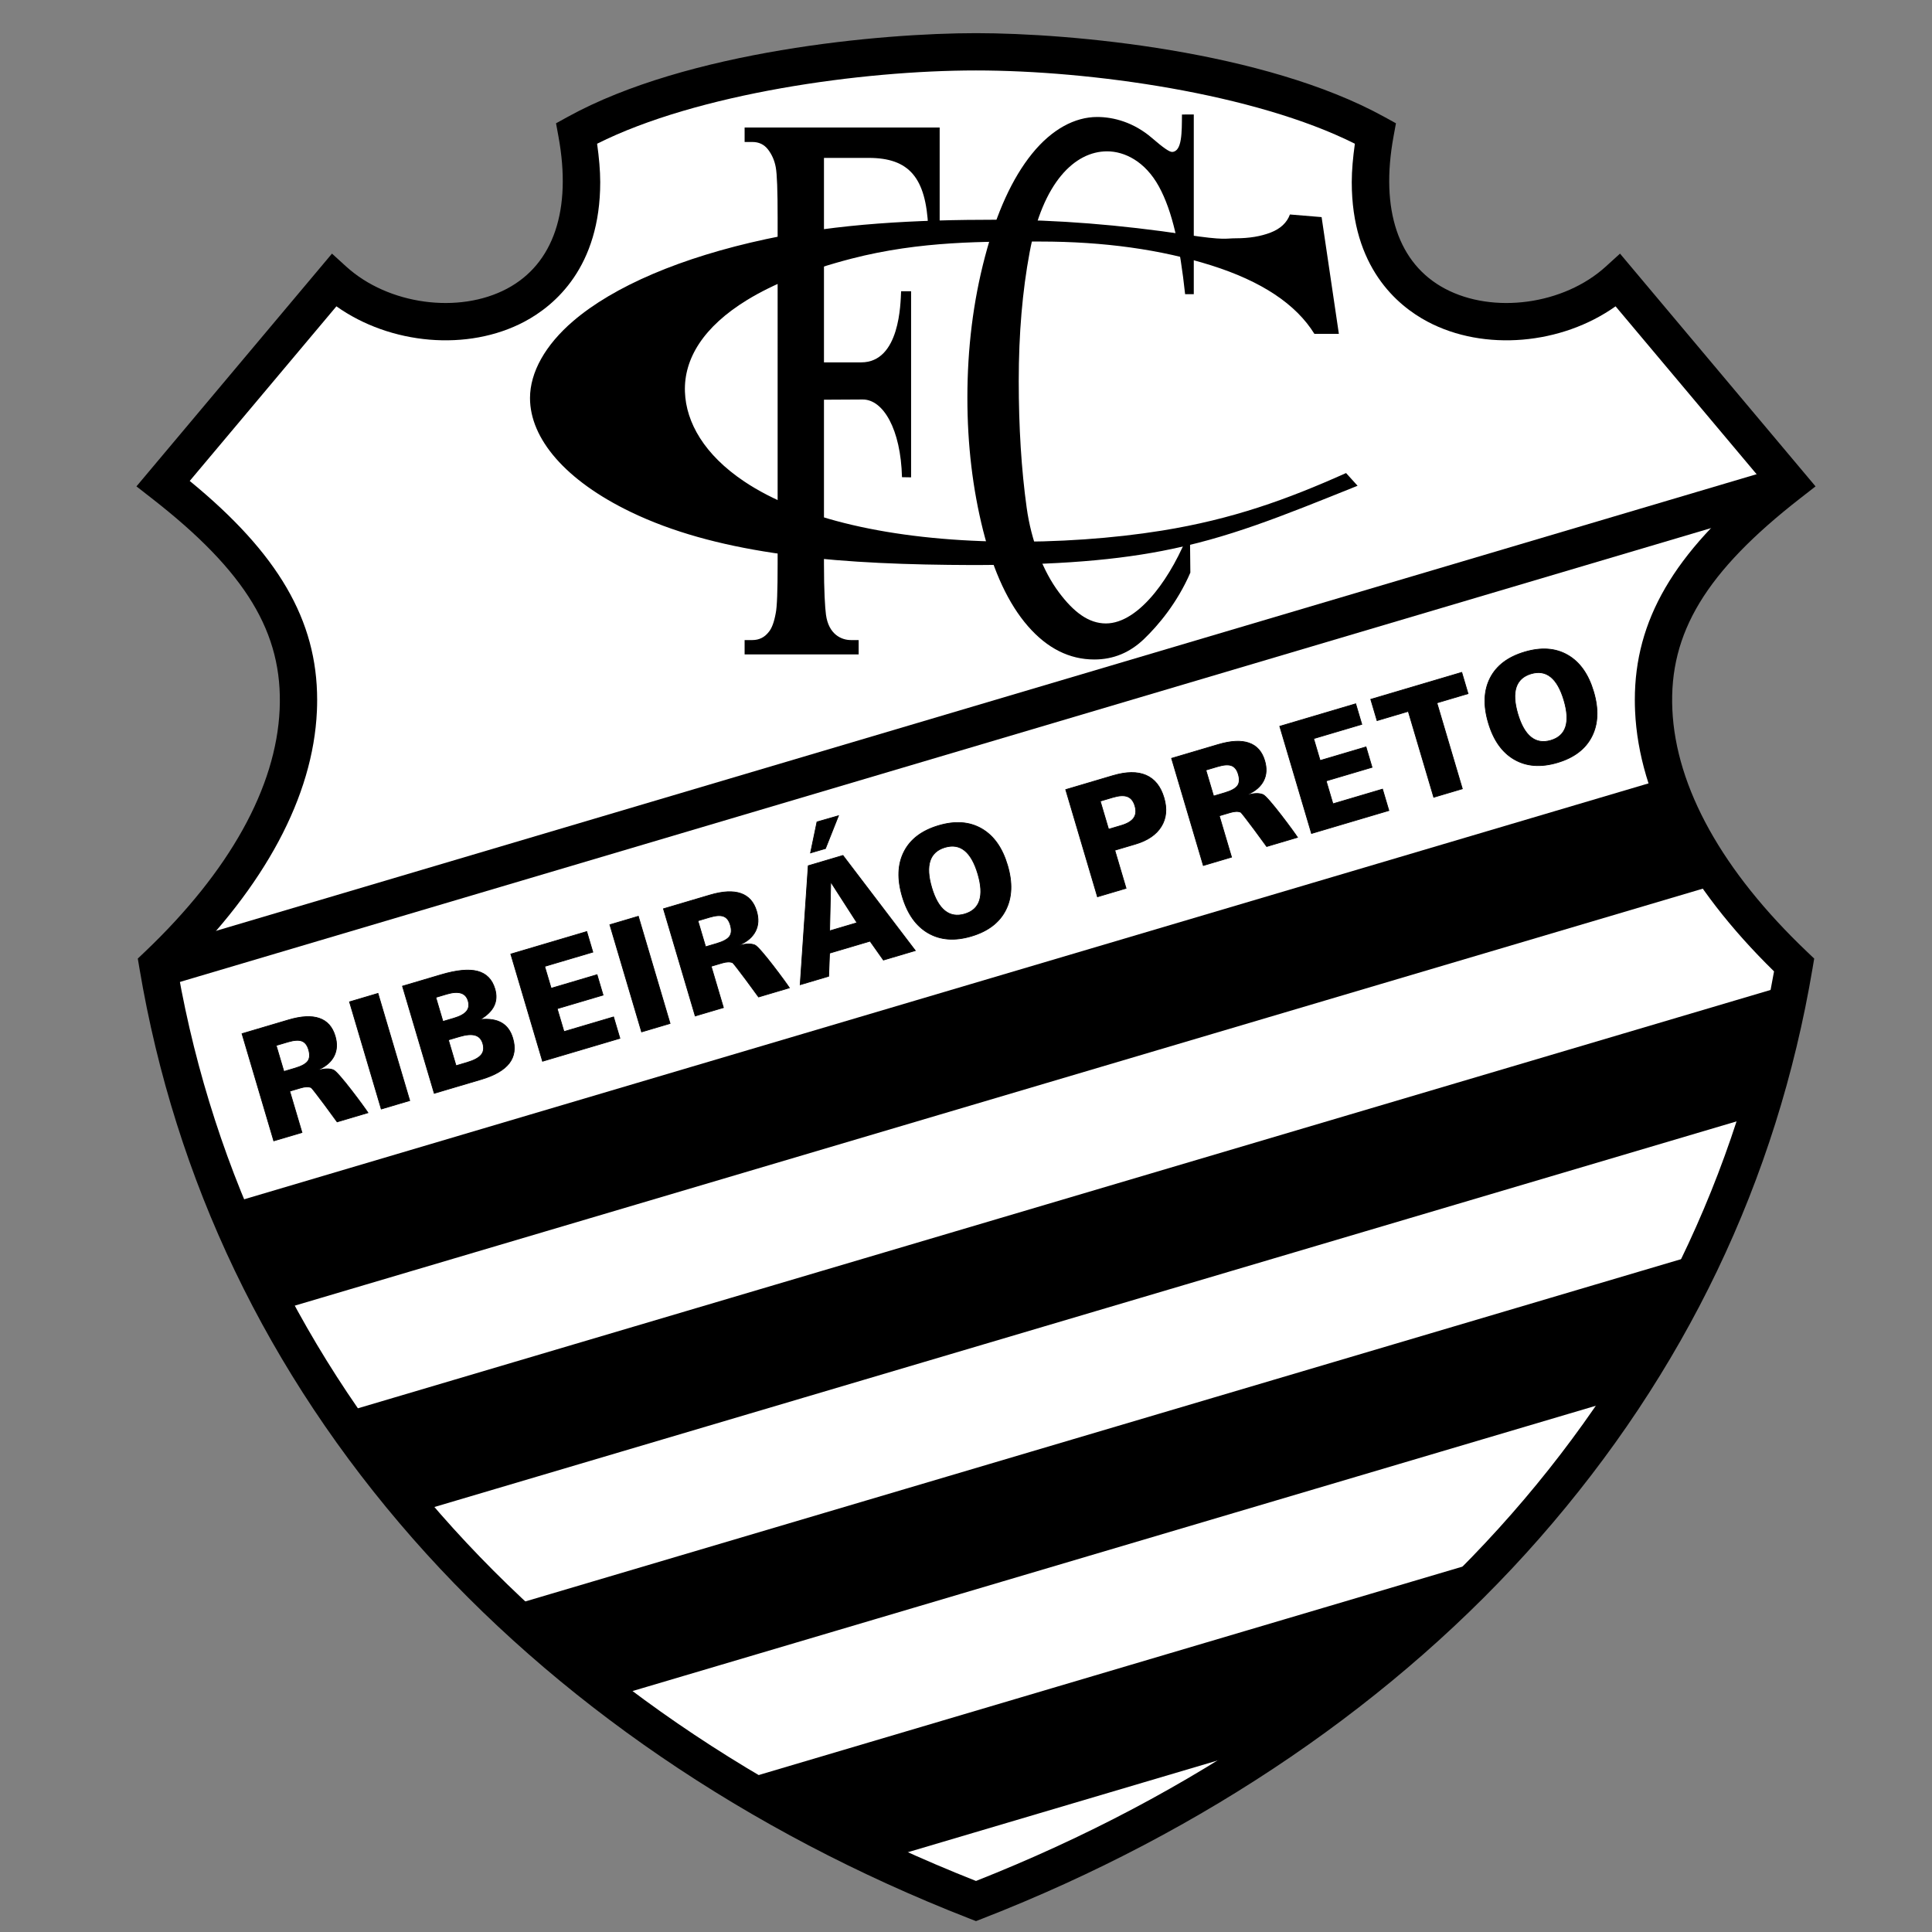 <?xml version="1.0" encoding="iso-8859-1"?>
<!-- Generator: Adobe Illustrator 24.0.1, SVG Export Plug-In . SVG Version: 6.00 Build 0)  -->
<svg version="1.1" id="Layer_1" xmlns="http://www.w3.org/2000/svg" xmlns:xlink="http://www.w3.org/1999/xlink" x="0px" y="0px"
	 viewBox="0 0 660 660" style="enable-background:new 0 0 660 660;" xml:space="preserve">
<rect x="0" y="0" width="660" height="660" fill="#808080" stroke="none"/>
<path style="fill:#FFFFFF;" d="M333.413,649.44C181.454,590.184,78.146,473.684,53.916,329.742
	c29.109-27.712,46.657-57.527,47.978-87.096c1.28-28.658-12.687-51.401-46.151-77.456l0,0l58.282-69.378l0,0
	c15.663,14.231,42.849,18.701,62.179,8.425c16.015-8.514,26.636-27.152,20.84-58.753c37.179-20.475,99.638-27.788,136.369-27.788
	s99.189,7.313,136.367,27.788c-5.795,31.601,4.826,50.238,20.842,58.753c19.33,10.276,46.516,5.806,62.178-8.425l0,0l58.284,69.378
	l0,0c-33.465,26.055-47.432,48.798-46.154,77.456c1.323,29.569,18.87,59.384,47.979,87.096
	C588.68,473.684,485.373,590.184,333.413,649.44L333.413,649.44z"/>
<path d="M193.97,39.903l-4.021,2.214l0.828,4.516c4.595,25.053-1.642,43.513-17.564,51.978c-16.495,8.769-40.612,5.469-54.904-7.515
	l-4.901-4.455l-66.797,79.515l5.218,4.063c32.207,25.075,44.869,45.976,43.701,72.143c-1.19,26.624-17.097,55.246-46.006,82.767
	l-2.453,2.333l0.563,3.339c12.215,72.569,43.62,138.093,93.344,194.753c48.605,55.383,114.346,100.275,190.12,129.825l2.316,0.901
	l2.315-0.901c75.773-29.549,141.515-74.441,190.12-129.825c49.724-56.66,81.129-122.184,93.344-194.753l0.563-3.339l-2.453-2.333
	c-28.908-27.521-44.816-56.141-46.004-82.767c-1.17-26.165,11.492-47.068,43.699-72.143l5.218-4.063l-66.796-79.515l-4.903,4.455
	c-14.29,12.984-38.408,16.285-54.903,7.515c-15.922-8.465-22.159-26.925-17.565-51.978l0.828-4.516l-4.022-2.214
	c-40.96-22.56-106.924-28.577-139.441-28.577S234.932,17.343,193.97,39.903z M333.413,24.067c39.104,0,95.253,7.871,129.43,25.031
	c-0.648,4.658-1.063,9.096-1.063,13.12c0,29.031,15.481,42.132,25.852,47.645c19.384,10.306,45.862,7.866,64.271-5.216
	c6.374,7.589,43.422,51.688,50.11,59.651c-30.245,24.786-43.532,47.598-43.532,74.786c0,1.272,0.03,2.552,0.087,3.846
	c1.302,29.14,17.773,59.815,47.471,88.909c-24.575,138.874-123.698,251.884-272.624,310.727
	C184.487,583.724,85.363,470.713,60.788,331.839c29.699-29.096,46.172-59.771,47.471-88.909c0.058-1.294,0.086-2.574,0.086-3.846
	c0-27.188-13.287-50-43.531-74.786c6.688-7.963,43.736-52.063,50.11-59.651c18.409,13.082,44.885,15.522,64.272,5.216
	c10.369-5.513,25.85-18.614,25.85-47.645c0-4.024-0.416-8.462-1.064-13.12C238.16,31.938,294.309,24.067,333.413,24.067z"/>
<path d="M300.825,635.503c-17.389-8.114-34.051-17.019-49.916-26.674l0,0l260.873-77.258l0,0
	c-21.917,23.378-46.882,44.661-74.559,63.539l0,0L300.825,635.503L300.825,635.503z M208.586,579.905
	c-12.691-9.726-24.73-19.996-36.075-30.773l0,0l409.926-121.398l0,0c-8.025,17.201-17.324,33.791-27.826,49.696l0,0L208.586,579.905
	L208.586,579.905z M141.809,516.765c-9.257-10.866-17.89-22.142-25.869-33.794l0,0l495.838-146.84l0,0
	c-2.833,15.249-6.563,30.178-11.142,44.758l0,0L141.809,516.765L141.809,516.765z M94.51,447.858
	c-6.376-11.805-12.128-23.931-17.235-36.353l0,0l491.931-145.682l0,0c3.874,12.076,10.256,24.089,18.829,35.881l0,0L94.51,447.858
	L94.51,447.858z"/>
<path d="M55.268,337.282c-0.472-2.506-0.929-5.017-1.353-7.54c2.897-2.756,5.676-5.533,8.338-8.328l0,0L606.74,160.022l4.344,5.168
	l0,0c-4.946,3.851-9.462,7.63-13.571,11.364l0,0L55.268,337.282L55.268,337.282z"/>
<path d="M407.814,39.101v61.389h-2.962l0,0c-1.727-16.016-4.269-28.288-8.99-36.852c-4.698-8.523-11.7-11.94-17.666-11.94
	c-5.495,0-10.992,2.64-15.677,8.275c-4.682,5.637-8.55,14.271-10.787,26.256c-2.458,13.17-3.716,27.793-3.716,43.899
	c0,15.838,0.903,30.293,2.711,43.32c1.569,11.312,5.619,21.675,10.976,28.857c5.033,6.748,10.146,10.671,16.093,10.671
	c5.674,0,11.486-4.044,16.715-10.48c4.614-5.678,8.772-13.218,11.979-21.486l0,0l0.155,14.605l0,0
	c-4.481,10.353-10.977,18.02-15.816,22.67c-4.862,4.673-10.504,7.005-16.991,7.005c-8.495,0-16.069-3.792-22.676-11.377
	c-6.608-7.584-11.709-18.469-15.306-32.657c-3.574-14.232-5.382-29.357-5.382-45.373c0-16.909,1.989-32.925,5.985-48.093
	c3.978-15.17,9.346-26.929,16.109-35.29c6.772-8.37,14.631-12.538,22.245-12.538c5.603,0,12.512,1.817,18.759,7.212
	c3.614,3.125,5.907,4.792,6.892,4.73c3.402-0.215,3.263-6.888,3.311-12.784l0,0L407.814,39.101L407.814,39.101z"/>
<path d="M281.48,53.939v69.854h12.697l0,0c13.296,0,13.461-20.262,13.656-24.308l0,0h3.411v63.585l-3.109-0.054l0,0
	c-0.417-16.417-6.428-26.579-13.426-26.542l0,0l-13.229,0.072v56.196l0,0c0,9.195,0.361,14.855,0.685,17.26
	c0.907,6.726,5.289,8.652,8.501,8.652l0,0h2.664v4.894h-38.958v-4.894h2.664l0,0c2.32,0,4.197-0.95,5.61-2.807
	c1.027-1.224,1.815-3.354,2.359-6.389c0.445-2.084,0.646-7.655,0.646-16.716l0,0V74.371l0,0c0-9.197-0.201-14.95-0.646-17.262
	c-0.424-2.309-1.311-4.302-2.624-6.023c-1.332-1.722-3.106-2.582-5.346-2.582l0,0h-2.664v-4.938h66.631v34.1h-3.915l0,0
	c-0.761-16.974-6.511-23.726-20.331-23.726l0,0H281.48L281.48,53.939z"/>
<path d="M451.48,74.166l5.898,39.884h-8.36l0,0c-6.306-10.171-18.041-17.963-35.273-23.403c-17.16-5.412-36.667-8.132-58.445-8.132
	c-18.717,0-40.752-0.267-64.366,5.832c-14.982,3.868-26.83,8.689-35.75,14.159c-14.87,9.119-21.61,20.044-21.198,31.374
	c0.38,10.445,6.618,21.456,20.251,30.596c19.07,12.785,50.081,20.001,88.054,20.554c18.826,0.276,37.991-1.081,54.648-3.768
	c24-3.874,42.658-10.586,62.898-19.661l0,0l3.935,4.345l0,0c-26.423,10.622-44.324,17.942-66.824,22.266
	c-18.637,3.584-40.438,5.11-72.856,4.758c-43.283-0.474-80.224-4.391-108.556-18.038c-22.423-10.799-34.477-25.111-34.477-38.95
	c0-8.804,5.227-18.127,14.717-26.269c13.868-11.898,36.851-21.783,65.95-28.032c24.731-5.312,50.964-6.618,78.758-6.618
	c20.463,0,42.094,1.702,64.901,5.128c13.197,1.984,13.2,1.213,16.793,1.213c4.547,0,8.508-0.652,11.881-1.956
	c3.374-1.303,5.571-3.372,6.6-6.176l0,0L451.48,74.166L451.48,74.166z"/>
<path style="stroke:#000000;stroke-width:0.248;stroke-miterlimit:20;" d="M286.441,278.667l-4.449,11.208l-5.104,1.495
	l2.203-10.592L286.441,278.667L286.441,278.667z M374.908,306.361L364.06,269.74l16.122-4.776l0,0
	c4.603-1.363,8.371-1.402,11.318-0.126c2.945,1.275,4.991,3.84,6.128,7.68c1.112,3.753,0.805,7.026-0.913,9.812
	c-1.715,2.785-4.66,4.801-8.848,6.041l0,0l-7.033,2.083l3.852,13.009L374.908,306.361L374.908,306.361z M378.707,283.276
	l4.342-1.286l0,0c2.083-0.619,3.503-1.472,4.262-2.563c0.76-1.083,0.89-2.466,0.394-4.136c-0.482-1.636-1.327-2.687-2.527-3.151
	c-1.2-0.466-2.858-0.381-4.975,0.248l0,0l-4.34,1.285L378.707,283.276L378.707,283.276z M411.072,295.675l-10.85-36.623l15.89-4.705
	l0,0c4.355-1.29,7.87-1.473,10.537-0.54c2.675,0.922,4.47,2.945,5.39,6.055c0.756,2.55,0.646,4.813-0.338,6.782
	c-0.981,1.978-2.751,3.545-5.299,4.686l0,0l0.062,0.204l0,0c1.96-0.581,3.616-0.62,4.964-0.106
	c1.736,0.654,10.826,13.037,11.826,14.635l0,0l-10.522,3.116l0,0c-0.07-0.145-8.437-11.532-8.877-11.709
	c-0.898-0.37-2.09-0.332-3.58,0.11l0,0l-3.748,1.11l4.187,14.128L411.072,295.675L411.072,295.675z M237.49,347.075l-10.849-36.622
	l15.888-4.706l0,0c4.355-1.289,7.868-1.466,10.539-0.539c2.671,0.927,4.468,2.945,5.389,6.054c0.755,2.551,0.643,4.813-0.337,6.784
	c-0.985,1.977-2.75,3.544-5.298,4.686l0,0l0.06,0.204l0,0c1.962-0.581,3.614-0.617,4.963-0.107
	c1.735,0.657,10.826,13.036,11.827,14.634l0,0l-10.521,3.118l0,0c-0.07-0.145-8.439-11.53-8.878-11.71
	c-0.899-0.367-2.092-0.329-3.581,0.112l0,0l-3.746,1.109l4.185,14.128L237.49,347.075L237.49,347.075z M96.981,366.029l3.833-1.137
	l0,0c2.208-0.652,3.655-1.451,4.341-2.392c0.678-0.938,0.766-2.255,0.267-3.941c-0.456-1.536-1.221-2.507-2.299-2.916
	c-1.085-0.406-2.659-0.308-4.719,0.301l0,0l-4.055,1.2L96.981,366.029L96.981,366.029z M93.517,389.741L82.67,353.12l15.888-4.706
	l0,0c4.355-1.289,7.871-1.474,10.539-0.54c2.674,0.921,4.468,2.945,5.389,6.056c0.755,2.551,0.646,4.813-0.337,6.784
	c-0.984,1.975-2.751,3.543-5.298,4.683l0,0l0.06,0.207l0,0c1.962-0.581,3.616-0.62,4.963-0.108
	c1.737,0.656,10.827,13.038,11.827,14.635l0,0l-10.521,3.118l0,0c-0.07-0.147-8.438-11.533-8.879-11.71
	c-0.898-0.371-2.09-0.33-3.58,0.112l0,0l-3.747,1.109l4.186,14.128L93.517,389.741L93.517,389.741z M130.24,378.864l-10.848-36.622
	l9.731-2.883l10.848,36.622L130.24,378.864L130.24,378.864z M155.79,364.059l3.771-1.118l0,0c2.369-0.7,3.974-1.563,4.816-2.579
	c0.842-1.014,1.025-2.314,0.556-3.899c-0.439-1.474-1.296-2.399-2.589-2.782c-1.291-0.382-3.091-0.237-5.393,0.447l0,0l-3.771,1.116
	L155.79,364.059L155.79,364.059z M151.311,348.936l3.772-1.115l0,0c2.099-0.623,3.53-1.415,4.301-2.372
	c0.771-0.957,0.951-2.144,0.528-3.567c-0.404-1.363-1.21-2.232-2.429-2.608c-1.218-0.378-2.833-0.268-4.837,0.325l0,0l-3.768,1.119
	L151.311,348.936L151.311,348.936z M148.34,373.501l-10.847-36.62l13.191-3.908l0,0c5.309-1.573,9.462-1.963,12.457-1.183
	c2.988,0.793,4.965,2.799,5.92,6.027c0.638,2.153,0.534,4.101-0.309,5.834c-0.841,1.733-2.429,3.283-4.764,4.639
	c3.06-0.317,5.5,0.056,7.335,1.109c1.834,1.052,3.114,2.802,3.845,5.268c0.992,3.347,0.594,6.184-1.193,8.53
	c-1.796,2.338-4.994,4.189-9.603,5.554l0,0L148.34,373.501L148.34,373.501z M185.339,362.543l-10.848-36.622l25.952-7.688
	l2.081,7.027l-16.457,4.874l2.214,7.476l15.676-4.643l2.065,6.975l-15.676,4.643l2.317,7.823l16.938-5.016l2.169,7.321
	L185.339,362.543L185.339,362.543z M219.179,352.52l-10.846-36.621l9.729-2.883l10.848,36.622L219.179,352.52L219.179,352.52z
	 M241.047,323.431l3.835-1.135l0,0c2.208-0.653,3.656-1.451,4.34-2.392c0.681-0.936,0.767-2.256,0.267-3.942
	c-0.454-1.535-1.219-2.508-2.297-2.914c-1.085-0.409-2.661-0.309-4.721,0.3l0,0l-4.054,1.202L241.047,323.431L241.047,323.431z
	 M292.763,315.222l-8.973-13.943l-0.373,16.713L292.763,315.222L292.763,315.222z M273.351,336.396l2.752-40.648l11.855-3.513
	l24.731,32.509l-10.903,3.23l-4.561-6.457l-13.835,4.097l-0.307,7.9L273.351,336.396L273.351,336.396z M308.227,306.237
	c-1.768-5.966-1.559-11.063,0.62-15.312c2.168-4.246,6.101-7.208,11.776-8.891c5.659-1.676,10.562-1.33,14.694,1.05
	c4.142,2.378,7.092,6.538,8.859,12.505c1.76,5.94,1.554,11.044-0.618,15.319c-2.164,4.264-6.081,7.241-11.742,8.917
	c-5.658,1.677-10.565,1.314-14.72-1.078C312.94,316.348,309.988,312.179,308.227,306.237L308.227,306.237z M318.278,303.205
	c1.115,3.773,2.624,6.414,4.517,7.926c1.891,1.515,4.15,1.878,6.773,1.102c2.605-0.772,4.286-2.302,5.033-4.598
	c0.746-2.295,0.564-5.33-0.553-9.101c-1.122-3.787-2.625-6.44-4.501-7.959c-1.875-1.518-4.119-1.887-6.726-1.115
	c-2.621,0.776-4.316,2.319-5.079,4.621C316.984,296.389,317.16,299.434,318.278,303.205L318.278,303.205z M414.582,271.951
	l3.835-1.138l0,0c2.207-0.654,3.653-1.449,4.34-2.391c0.679-0.938,0.769-2.255,0.267-3.942c-0.453-1.533-1.219-2.505-2.299-2.914
	c-1.083-0.407-2.659-0.311-4.721,0.302l0,0l-4.055,1.2L414.582,271.951L414.582,271.951z M448.031,284.73l-10.849-36.621
	l25.95-7.688l2.081,7.027l-16.455,4.873l2.212,7.477l15.676-4.645l2.066,6.975l-15.674,4.643l2.315,7.822l16.938-5.016l2.169,7.321
	L448.031,284.73L448.031,284.73z M489.784,272.361l-8.693-29.349l-10.667,3.16l-2.155-7.271l31.089-9.209l2.153,7.271l-10.642,3.153
	l8.693,29.349L489.784,272.361L489.784,272.361z M508.449,246.929c-1.768-5.965-1.557-11.061,0.618-15.312
	c2.171-4.247,6.103-7.209,11.779-8.89c5.659-1.677,10.561-1.332,14.695,1.049c4.138,2.378,7.089,6.538,8.856,12.505
	c1.76,5.94,1.555,11.043-0.616,15.319c-2.163,4.264-6.084,7.242-11.743,8.917c-5.66,1.677-10.567,1.314-14.72-1.078
	C513.16,257.039,510.207,252.871,508.449,246.929L508.449,246.929z M518.498,243.897c1.117,3.771,2.625,6.414,4.518,7.928
	c1.893,1.512,4.151,1.876,6.775,1.1c2.605-0.772,4.287-2.302,5.033-4.598c0.746-2.295,0.565-5.33-0.553-9.101
	c-1.123-3.789-2.626-6.44-4.503-7.959c-1.875-1.518-4.118-1.887-6.723-1.116c-2.621,0.777-4.316,2.32-5.082,4.621
	C517.205,237.081,517.381,240.126,518.498,243.897L518.498,243.897z"/>
</svg>
